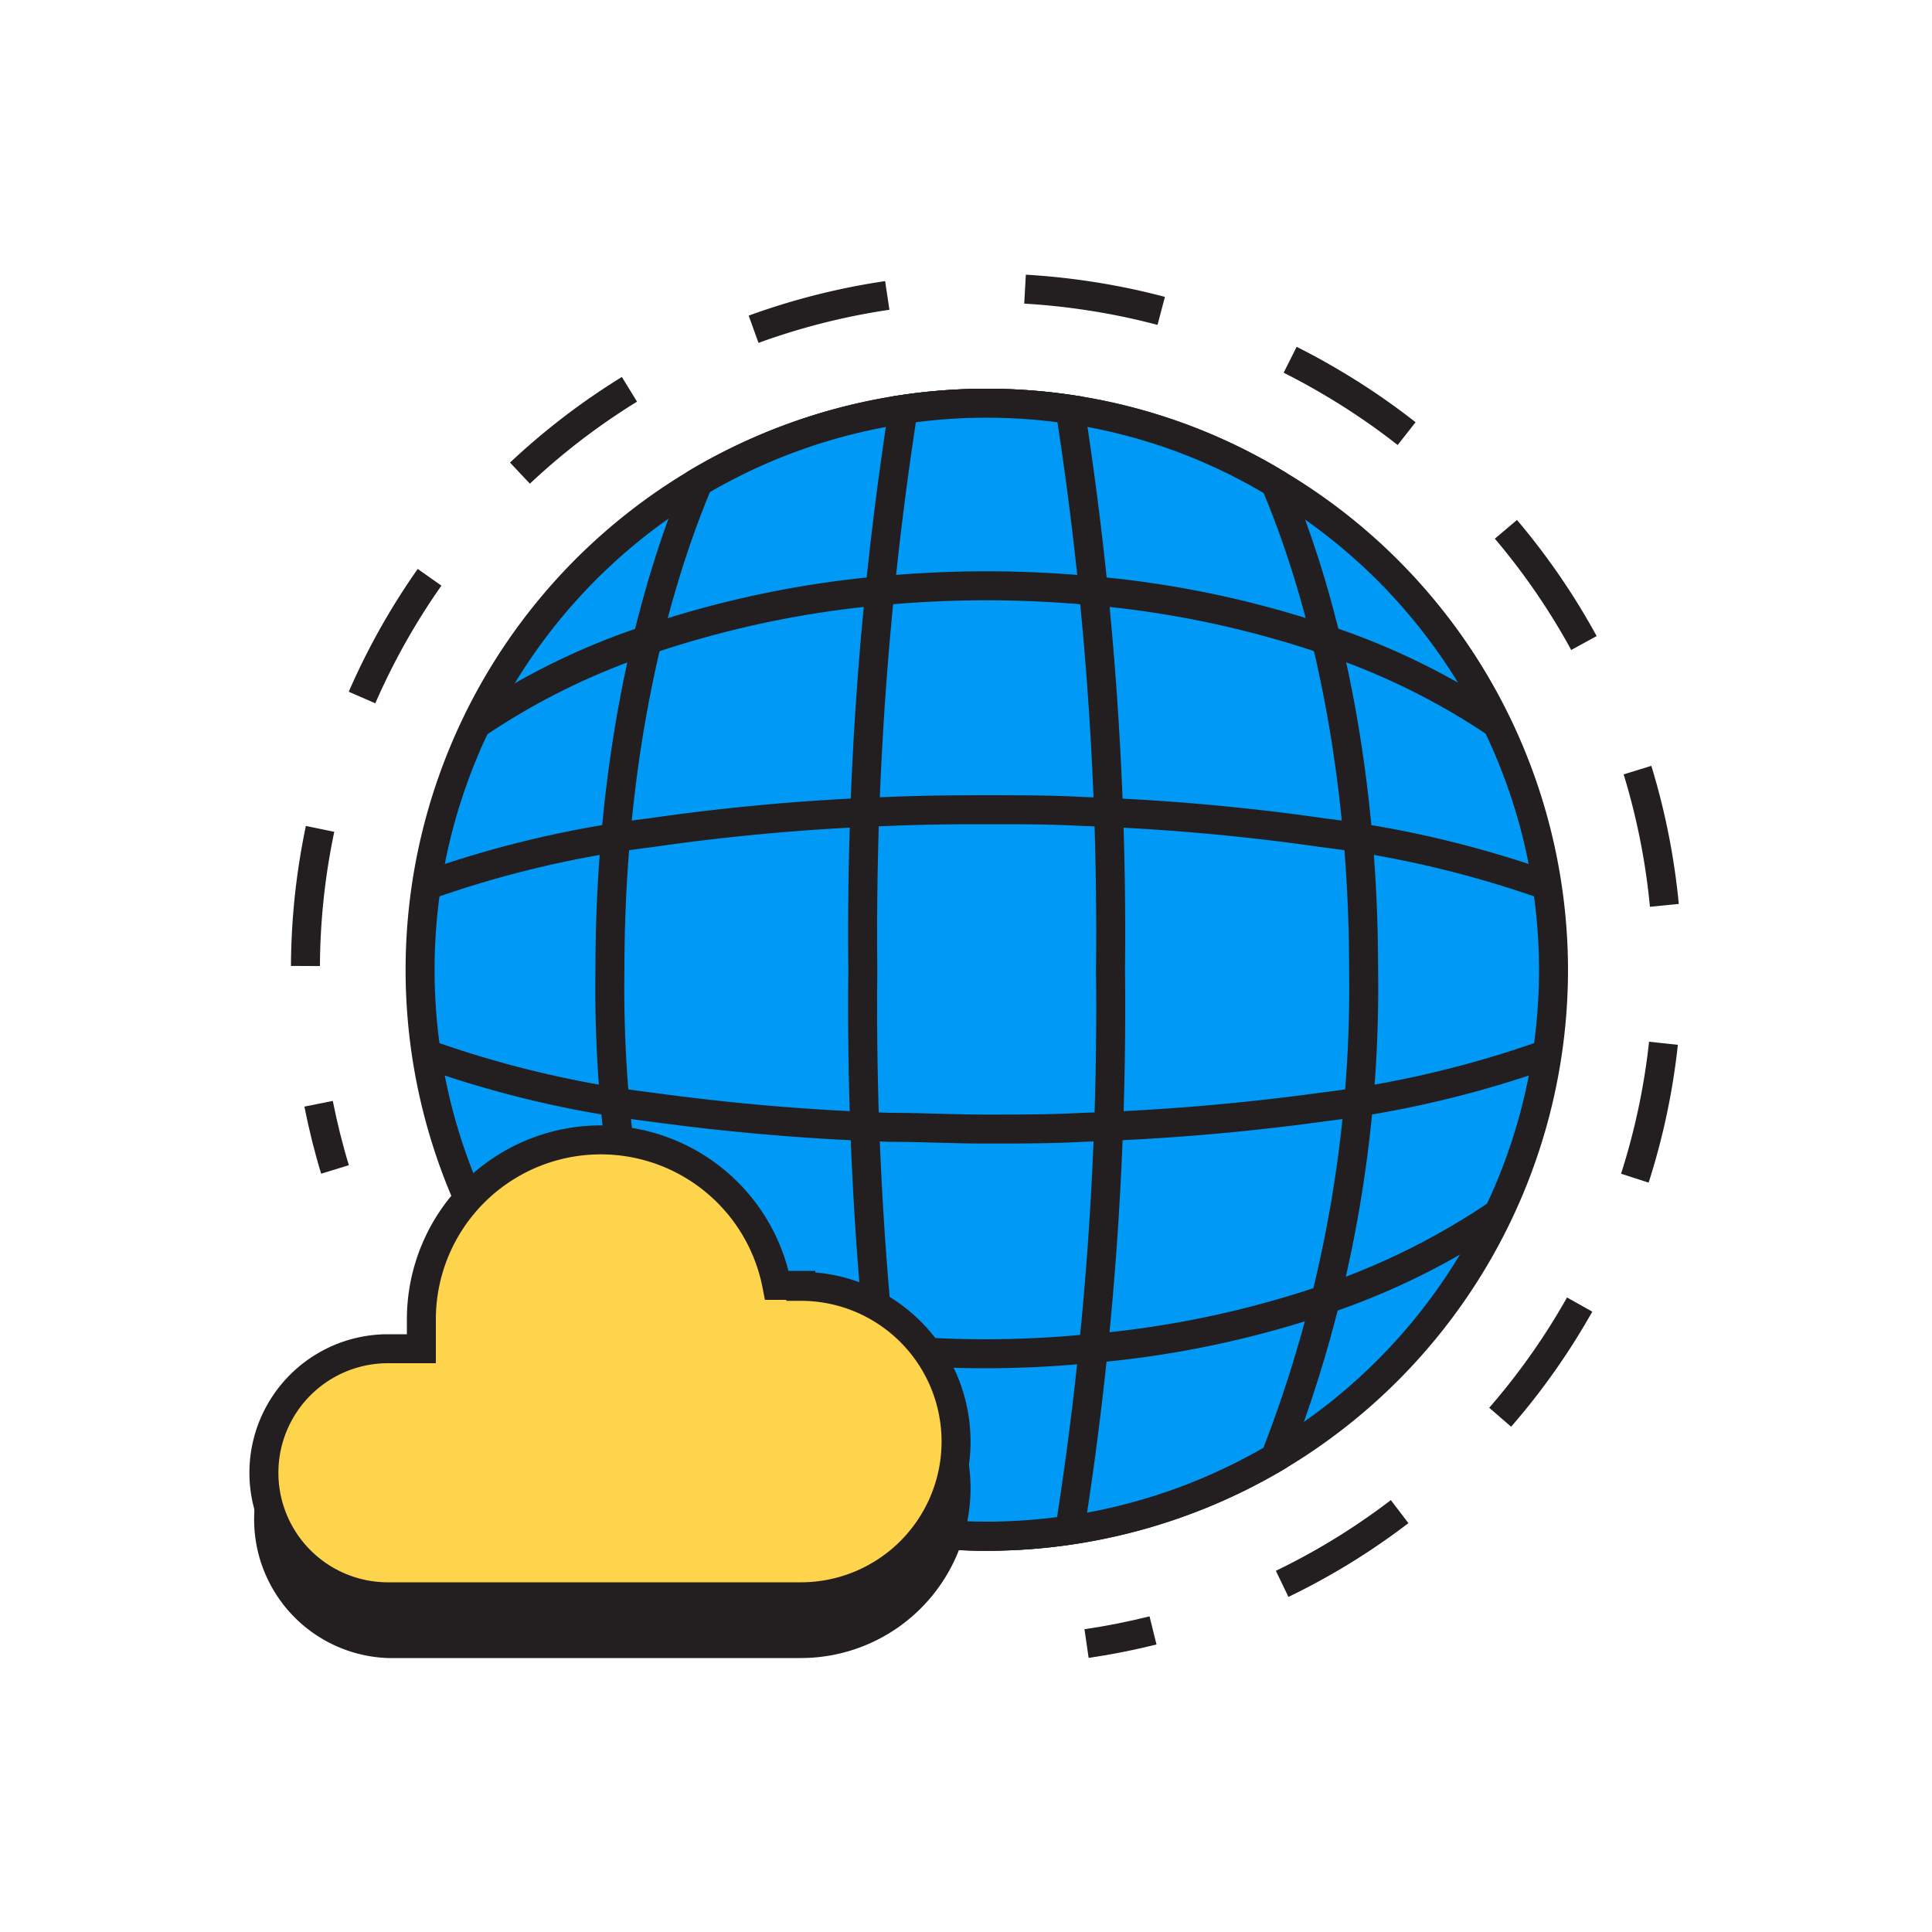 <svg xmlns="http://www.w3.org/2000/svg" viewBox="0 0 100 100"><defs><style>.cls-1{fill:#0099f5;}.cls-1,.cls-2,.cls-3,.cls-4,.cls-5{stroke:#231f20;stroke-miterlimit:10;stroke-width:1.5px;}.cls-2,.cls-5{fill:none;}.cls-3{fill:#231f20;}.cls-4{fill:#ffd44d;}.cls-5{stroke-dasharray:7.15 7.15;}</style></defs><g id="Layer_2" data-name="Layer 2"><path class="cls-1" d="M80.41,50.19A29.34,29.34,0,0,1,66,75.45a29.41,29.41,0,0,1-29.85,0A29.33,29.33,0,0,1,55.39,21.19,28.76,28.76,0,0,1,66,25,29.29,29.29,0,0,1,80.41,50.19Z"/><path class="cls-1" d="M70.58,50.19A66.83,66.83,0,0,1,66,75.45a29.41,29.41,0,0,1-29.85,0,66.64,66.64,0,0,1-4.58-25.26c0-9.61,1.71-18.42,4.58-25.24a29.32,29.32,0,0,1,19.24-3.76A28.76,28.76,0,0,1,66,25C68.87,31.77,70.58,40.58,70.58,50.19Z"/><path class="cls-1" d="M57.48,50.19a173.32,173.32,0,0,1-2.11,29,29.12,29.12,0,0,1-8.61,0,174.54,174.54,0,0,1-2.1-29,175.74,175.74,0,0,1,2.09-29,29.32,29.32,0,0,1,8.64,0A175.74,175.74,0,0,1,57.48,50.19Z"/><path class="cls-2" d="M24.62,62.88a36.79,36.79,0,0,0,9,4.43A51.75,51.75,0,0,0,46,69.84c1.64.15,3.33.23,5,.23s3.39-.08,5-.23a51.53,51.53,0,0,0,12.45-2.53,37,37,0,0,0,9-4.43"/><path class="cls-2" d="M24.62,37.51a36.07,36.07,0,0,1,9-4.42A52.14,52.14,0,0,1,46,30.54c1.64-.14,3.34-.22,5.06-.22s3.42.08,5.06.22a51.74,51.74,0,0,1,12.43,2.55,36.24,36.24,0,0,1,9,4.42"/><path class="cls-2" d="M22.07,54.55A54.4,54.4,0,0,0,33.69,57.3a118.78,118.78,0,0,0,12.36,1.05c1.63,0,3.31.09,5,.09s3.38,0,5-.09A119.47,119.47,0,0,0,68.46,57.3a54.4,54.4,0,0,0,11.62-2.75"/><path class="cls-2" d="M22.07,45.84A54.46,54.46,0,0,1,33.69,43.1,113.22,113.22,0,0,1,46,42c1.62-.07,3.32-.09,5-.09s3.39,0,5,.09A113.64,113.64,0,0,1,68.46,43.1a54.46,54.46,0,0,1,11.62,2.74"/><path class="cls-3" d="M41.45,69H40.21a9.27,9.27,0,0,0-9.12-7.58h0a9.28,9.28,0,0,0-9.28,9.28v1.52H20.08a6.43,6.43,0,0,0,0,12.85H41.45a8,8,0,0,0,0-16.07Z"/><path class="cls-4" d="M41.45,66.53H40.21A9.28,9.28,0,0,0,31.09,59h0a9.29,9.29,0,0,0-9.28,9.29v1.52H20.08a6.42,6.42,0,0,0,0,12.84H41.45a8,8,0,0,0,0-16.07Z"/><path class="cls-2" d="M17.34,60.53c-.34-1.11-.62-2.25-.85-3.4"/><path class="cls-5" d="M15.81,50a35.26,35.26,0,0,1,30.06-34.7,34.8,34.8,0,0,1,10.39,0A34.81,34.81,0,0,1,69,19.84,35.29,35.29,0,0,1,63.1,83.36"/><path class="cls-2" d="M59.68,84.39c-1.13.28-2.27.51-3.44.68"/></g></svg>